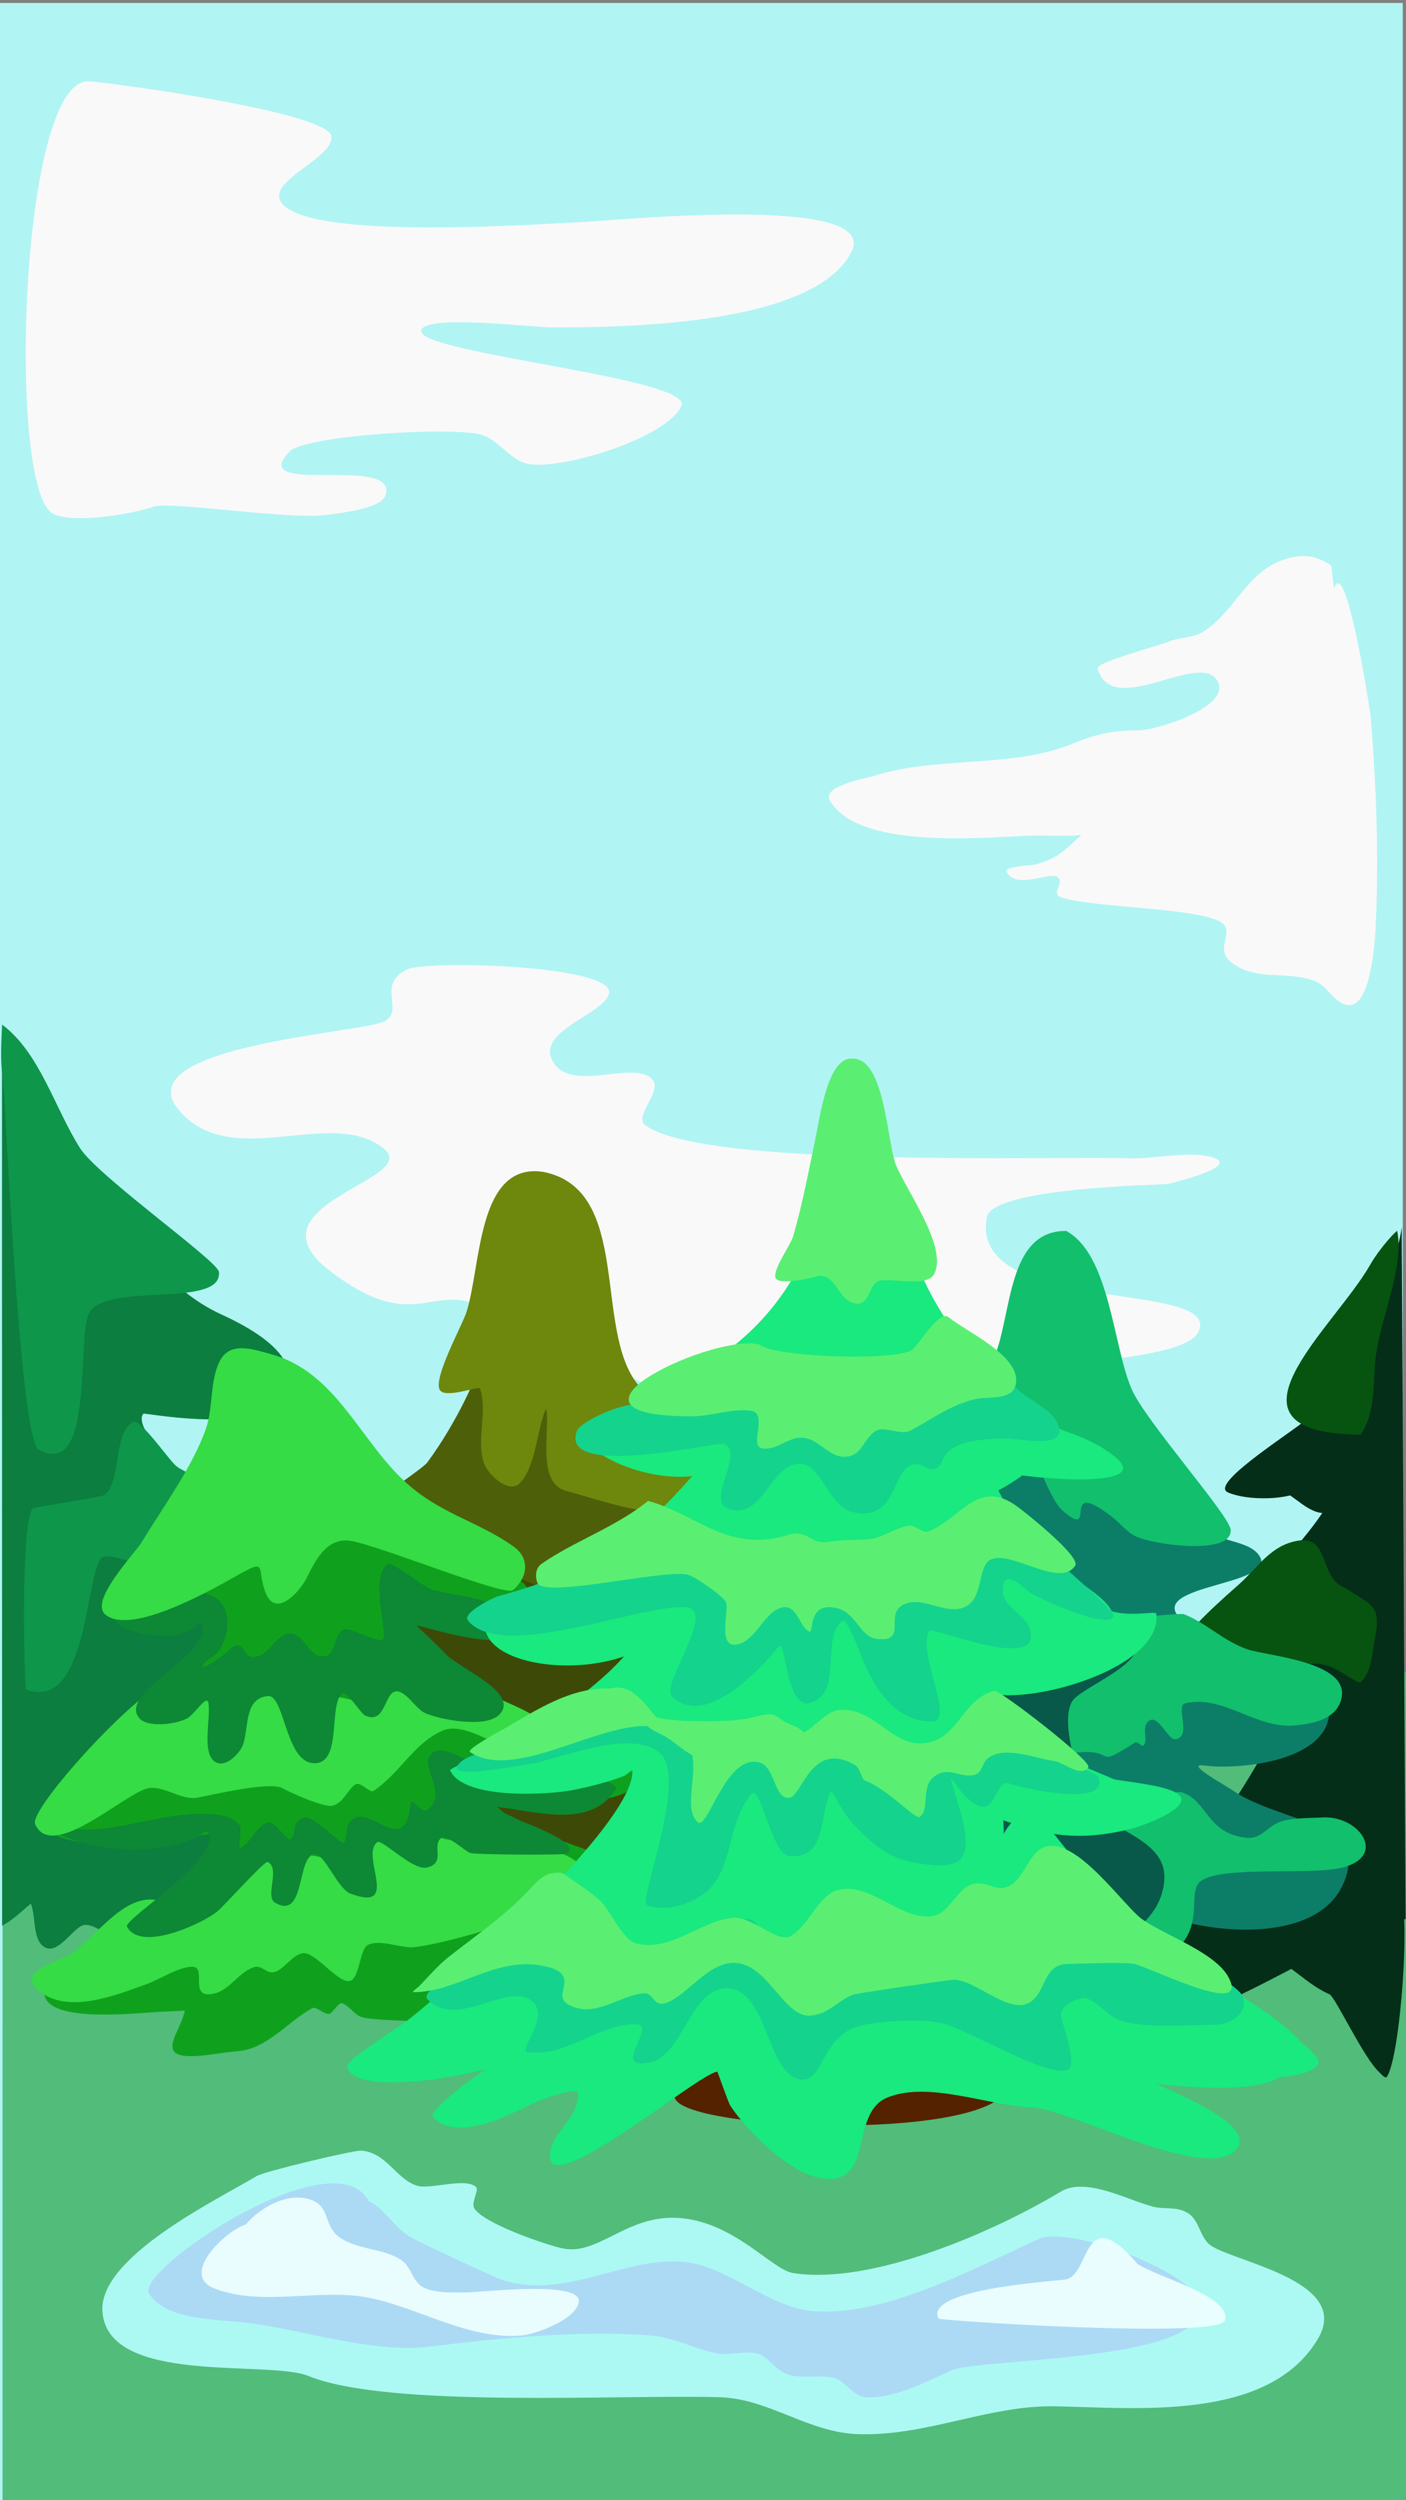 <?xml version="1.0" encoding="UTF-8" standalone="no"?>
<!-- Created with Inkscape (http://www.inkscape.org/) -->

<svg
   width="720"
   height="1280"
   viewBox="0 0 190.5 338.667"
   version="1.1"
   id="svg5"
   sodipodi:docname="BackGroundLogin.svg"
   inkscape:version="1.1.1 (3bf5ae0d25, 2021-09-20)"
   xmlns:inkscape="http://www.inkscape.org/namespaces/inkscape"
   xmlns:sodipodi="http://sodipodi.sourceforge.net/DTD/sodipodi-0.dtd"
   xmlns="http://www.w3.org/2000/svg"
   xmlns:svg="http://www.w3.org/2000/svg">
  <rect x="0" y="0" width="190.5" height="338.667" fill="#808080" stroke="none"/>
  <sodipodi:namedview
     id="namedview7"
     pagecolor="#505050"
     bordercolor="#eeeeee"
     borderopacity="1"
     inkscape:pageshadow="0"
     inkscape:pageopacity="0"
     inkscape:pagecheckerboard="0"
     inkscape:document-units="mm"
     showgrid="false"
     inkscape:snap-global="false"
     inkscape:snap-bbox="false"
     inkscape:zoom="0.45254834"
     inkscape:cx="318.19805"
     inkscape:cy="521.49125"
     inkscape:window-width="1920"
     inkscape:window-height="986"
     inkscape:window-x="-11"
     inkscape:window-y="-11"
     inkscape:window-maximized="1"
     inkscape:current-layer="layer1"
     inkscape:bbox-paths="false"
     inkscape:snap-bbox-midpoints="true"
     inkscape:object-nodes="false"
     inkscape:snap-nodes="false"
     inkscape:bbox-nodes="false"
     inkscape:snap-bbox-edge-midpoints="false"
     inkscape:object-paths="false"
     inkscape:snap-intersection-paths="false"
     inkscape:snap-smooth-nodes="false"
     inkscape:snap-midpoints="false"
     inkscape:snap-others="false"
     inkscape:snap-object-midpoints="true"
     inkscape:snap-center="false"
     inkscape:snap-text-baseline="false"
     units="px" />
  <defs
     id="defs2" />
  <g
     inkscape:label="Layer 1"
     inkscape:groupmode="layer"
     id="layer1">
    <g
       id="g143391"
       transform="matrix(0.264,0,0,0.265,-0.015,0.297)">
      <path
         id="rect8211"
         style="fill:#b6ffff;fill-opacity:0.907;stroke:#52bc7a;stroke-width:0"
         d="M -0.02,0.404 H 719.98 V 1280.404 H -0.02 Z" />
      <path
         id="rect2178"
         style="fill:#52bc7a;fill-opacity:1;stroke:#52bc7a;stroke-width:22.524;stroke-miterlimit:4;stroke-dasharray:none;stroke-opacity:1"
         d="m 710.476,866.74 c -3.757,0.603 -7.522,1.242 -11.299,1.927 -4.008,0.727 -8.027,1.498 -12.056,2.308 -4.029,0.81 -8.068,1.66 -12.117,2.545 -4.049,0.885 -8.108,1.804 -12.176,2.755 -4.068,0.95 -8.145,1.932 -12.23,2.939 -4.085,1.007 -8.179,2.041 -12.281,3.096 -4.102,1.055 -8.211,2.131 -12.327,3.225 -4.117,1.094 -8.24,2.206 -12.37,3.33 -8.26,2.248 -16.547,4.548 -24.855,6.864 -8.307,2.316 -16.636,4.648 -24.98,6.96 -8.344,2.312 -16.704,4.604 -25.075,6.842 -4.186,1.119 -8.373,2.224 -12.564,3.311 -4.19,1.087 -8.383,2.156 -12.577,3.202 -4.194,1.046 -8.389,2.069 -12.585,3.065 -4.196,0.996 -8.393,1.965 -12.59,2.903 -4.197,0.938 -8.394,1.844 -12.591,2.714 -4.197,0.87 -8.393,1.704 -12.588,2.498 -4.195,0.794 -8.389,1.547 -12.581,2.256 -4.192,0.709 -8.382,1.373 -12.57,1.987 -4.188,0.615 -8.373,1.18 -12.556,1.691 -4.182,0.512 -8.362,0.969 -12.538,1.369 -4.176,0.4 -8.348,0.742 -12.515,1.021 -2.084,0.14 -4.167,0.264 -6.248,0.371 -2.082,0.108 -4.162,0.199 -6.242,0.274 -2.079,0.075 -4.158,0.133 -6.234,0.173 -2.077,0.041 -4.152,0.064 -6.226,0.07 -2.074,0.005 -4.147,-0.007 -6.218,-0.037 -2.071,-0.031 -4.141,-0.08 -6.209,-0.148 -2.068,-0.068 -4.135,-0.156 -6.199,-0.262 -2.065,-0.107 -4.128,-0.233 -6.19,-0.379 -2.062,-0.146 -4.122,-0.312 -6.18,-0.499 -2.058,-0.187 -4.114,-0.395 -6.169,-0.624 -2.054,-0.229 -4.107,-0.478 -6.157,-0.75 -2.051,-0.272 -4.099,-0.565 -6.146,-0.881 -2.047,-0.316 -4.092,-0.654 -6.134,-1.015 -2.042,-0.361 -4.083,-0.744 -6.121,-1.151 -1.917,-0.383 -3.82,-0.815 -5.711,-1.293 -1.891,-0.478 -3.769,-1.001 -5.636,-1.568 -1.867,-0.566 -3.721,-1.176 -5.565,-1.824 -1.844,-0.649 -3.676,-1.337 -5.498,-2.062 -1.822,-0.724 -3.634,-1.485 -5.435,-2.279 -1.802,-0.794 -3.594,-1.621 -5.377,-2.477 -1.783,-0.857 -3.557,-1.743 -5.323,-2.656 -1.766,-0.913 -3.523,-1.853 -5.273,-2.816 -1.75,-0.963 -3.493,-1.95 -5.228,-2.957 -1.736,-1.007 -3.464,-2.035 -5.187,-3.079 -3.445,-2.089 -6.866,-4.246 -10.268,-6.445 -3.402,-2.2 -6.786,-4.442 -10.156,-6.701 -3.37,-2.259 -6.728,-4.535 -10.078,-6.803 -3.35,-2.267 -6.694,-4.526 -10.035,-6.751 -3.342,-2.225 -6.681,-4.415 -10.026,-6.545 -1.672,-1.065 -3.346,-2.115 -5.021,-3.147 -1.675,-1.032 -3.352,-2.046 -5.031,-3.039 -1.679,-0.992 -3.362,-1.963 -5.047,-2.91 -1.685,-0.946 -3.373,-1.868 -5.065,-2.762 -1.692,-0.894 -3.389,-1.76 -5.09,-2.596 -1.701,-0.835 -3.406,-1.64 -5.117,-2.41 -1.711,-0.77 -3.427,-1.506 -5.15,-2.205 -1.722,-0.699 -3.451,-1.36 -5.186,-1.98 -1.735,-0.621 -3.478,-1.2 -5.228,-1.737 -1.75,-0.536 -3.507,-1.029 -5.272,-1.474 -1.766,-0.445 -3.539,-0.843 -5.322,-1.191 -1.783,-0.348 -3.575,-0.646 -5.376,-0.89 -1.525,-0.207 -3.052,-0.389 -4.58,-0.546 -1.528,-0.158 -3.058,-0.291 -4.588,-0.402 -1.531,-0.111 -3.063,-0.199 -4.596,-0.266 -1.533,-0.067 -3.067,-0.112 -4.602,-0.138 -1.535,-0.025 -3.072,-0.031 -4.609,-0.018 -1.537,0.013 -3.075,0.045 -4.614,0.095 -1.539,0.049 -3.079,0.116 -4.619,0.198 -1.541,0.083 -3.082,0.181 -4.624,0.294 -3.084,0.226 -6.17,0.512 -9.258,0.845 -3.088,0.333 -6.178,0.714 -9.268,1.132 -3.09,0.418 -6.182,0.874 -9.273,1.356 -3.091,0.482 -6.183,0.991 -9.273,1.515 -6.181,1.049 -12.359,2.162 -18.528,3.252 -3.084,0.545 -6.166,1.084 -9.244,1.608 -3.078,0.523 -6.154,1.03 -9.225,1.51 -3.071,0.48 -6.138,0.933 -9.2,1.349 -3.062,0.415 -6.119,0.793 -9.171,1.123 -1.73,0.187 -3.454,0.318 -5.18,0.472 V 1269.123 H 710.476 Z" />
      <path
         style="fill:#0c7e3f;fill-opacity:1;stroke:#52bc7a;stroke-width:0;stroke-miterlimit:4;stroke-dasharray:none;stroke-opacity:1"
         d="m 12.7,967.633 c 7.623,5.087 2.17,22.572 10.657,26.738 6.527,3.204 13.25,-8.723 18.838,-11.238 4.473,-2.013 11.966,4.55 16.039,5.619 8.023,2.106 19.304,1.333 27.557,0.484 29.591,-3.044 -21.075,-28.216 -24.651,-35.458 -0.967,-1.958 -6.406,-9.834 -1.722,-5.619"
         id="path91010" />
      <path
         id="path12392"
         style="fill:#0c7e3f;fill-opacity:1;stroke:#52bc7a;stroke-width:0;stroke-miterlimit:4;stroke-dasharray:none;stroke-opacity:1"
         d="m 1.086,541.57 0.049,441.622 c 0.279,-0.154 0.57,-0.291 0.848,-0.448 9.764,-5.506 14.917,-14.528 26.629,-17.874 51.971,-14.848 110.412,2.203 164.496,-5.397 144.991,-20.374 -38.148,-80.729 -60.725,-94.608 -10.812,-6.647 -16.189,-16.441 -25.284,-24.289 -5.987,-5.166 14.781,7.591 23.028,7.943 19.169,0.817 61.216,0.456 72.453,-18.196 10.74,-17.828 -85.282,-52.763 -98.01,-65.535 -4.225,-4.239 -37.707,-35.851 -30.878,-43.33 0.439,-0.481 51.027,9.233 66.392,-4.267 23.911,-21.008 -10.328,-39.109 -26.502,-46.476 C 54.898,643.99 38.949,553.473 1.086,541.57 Z" />
      <path
         style="fill:#f9f9f9;fill-opacity:1;stroke:#52bc7a;stroke-width:0;stroke-miterlimit:4;stroke-dasharray:none;stroke-opacity:1"
         d="m 209.262,494.237 c 13.469,-4.698 106.783,-1.674 103.367,12.468 -2.568,10.63 -36.672,18.753 -29.229,33.978 8.412,17.207 39.457,0.602 50.542,9.042 7.892,6.01 -9.442,19.495 -2.588,24.387 30.59,21.834 205.998,15.604 249.663,16.852 11.383,0.325 32.79,-4.494 43.082,0.137 10.383,4.672 -23.873,12.869 -25.271,13.016 -3.703,0.39 -89.302,1.796 -92.254,16.852 -10.044,51.223 123.517,31.685 108.238,59.187 -6.979,12.562 -61.718,14.193 -76.269,18.222 -38.062,10.54 -60.626,37.031 -103.367,40.965 -38.413,3.536 -151.648,-56.84 -189.531,-73.299 -24.658,-10.713 -34.039,14.71 -76.269,-17.537 -44.662,-34.105 47.909,-46.583 27.554,-62.612 -26.549,-20.907 -73.852,9.899 -101.997,-16.304 -38.832,-36.153 92.381,-42.451 102.91,-48.911 9.751,-5.983 -4.949,-18.627 11.418,-26.442 z"
         id="path101052" />
      <path
         style="fill:#4e5f09;fill-opacity:1;stroke:#52bc7a;stroke-width:0;stroke-miterlimit:4;stroke-dasharray:none;stroke-opacity:1"
         d="m 273.454,637.993 c 11.302,5.672 -8.275,-8.787 -10.774,-6.101 -10.299,11.073 -5.102,30.448 -8.61,43.023 -6.559,23.51 -18.847,50.047 -34.764,71.556 -3.148,4.254 -45.641,30.626 -35.997,33.732 9.125,2.938 28.821,1.635 36.163,-3.754 5.561,-4.081 8.795,-18.592 13.093,-14.076 16.274,17.098 -63.93,86.092 -79.626,99.452 -4.222,3.594 -24.857,19.551 -16.74,23.233 15.217,6.902 44.914,2.465 57.101,-6.572 2.342,-1.737 21.232,-18.039 21.382,-17.776 7.914,13.93 -55.984,102.796 -74.607,112.032 -5.492,2.724 -29.064,20.294 -16.979,25.417 50.019,21.202 117.358,-42.38 158.342,-49.8 49.656,-8.99 117.161,42.551 164.423,21.415 19.794,-8.852 -93.523,-83.699 -98.745,-106.994 -5.975,-26.655 53.51,13.85 56.9,-14.088 0.748,-6.165 -58.887,-33.119 -68.683,-47.461 -47.785,-69.964 32.701,-5.068 30.25,-34.782 -0.341,-4.135 -0.478,-7.06 -3.601,-10.626 -14.748,-16.839 -34.208,-29.888 -47.15,-48.146 -9.068,-12.794 -4.689,-76.058 -41.379,-69.684 z"
         id="path12822"
         inkscape:transform-center-y="86.501297"
         inkscape:transform-center-x="-0.80336579" />
      <path
         style="fill:#4e5f09;fill-opacity:1;stroke:#52bc7a;stroke-width:0;stroke-miterlimit:4;stroke-dasharray:none;stroke-opacity:1"
         d="m 206.964,778.315 c 6.724,3.784 29.065,6.022 35.684,-1.259 3.205,-3.525 3.461,-9.423 3.66,-13.902 0.108,-2.434 1.811,-10.713 -1.399,-12.013 -9.265,-3.752 -44.006,17.451 -37.945,27.174 z"
         id="path17616" />
      <path
         style="fill:#4e5f09;fill-opacity:1;stroke:#52bc7a;stroke-width:0;stroke-miterlimit:4;stroke-dasharray:none;stroke-opacity:1"
         d="m 192.334,780.744 c 8.599,7.763 15.768,17.183 24.966,24.25 70.333,54.035 40.733,-51.101 39.124,-51.514 -16.149,-4.153 -44.257,21.584 -56.022,28.36"
         id="path17733" />
      <path
         style="fill:#4e5f09;fill-opacity:1;stroke:#52bc7a;stroke-width:0;stroke-miterlimit:4;stroke-dasharray:none;stroke-opacity:1"
         d="m 300.267,756.63 c 110.796,-15.279 21.855,112.787 -6.698,20.277 -7.249,-23.488 27.615,-32.084 37.145,-12.331"
         id="path23517" />
      <path
         style="fill:#0c7e3f;fill-opacity:1;stroke:#52bc7a;stroke-width:0;stroke-miterlimit:4;stroke-dasharray:none;stroke-opacity:1"
         d="m 96.017,951.261 c -44.325,-42.197 -35.263,65.359 5.49,16.566 14.987,-17.943 2.267,-42.039 -18.946,-26.448"
         id="path91012" />
      <path
         style="fill:#6e870d;fill-opacity:1;stroke:#52bc7a;stroke-width:0;stroke-miterlimit:4;stroke-dasharray:none;stroke-opacity:1"
         d="m 279.138,597.936 c -34.388,-5.526 -32.012,48.166 -39.733,71.792 -2.169,6.636 -17.41,34.085 -13.549,39.732 3.032,4.434 20.035,-2.334 20.552,-0.822 4.134,12.092 -2.298,26.747 2.284,38.773 1.869,4.906 12.581,15.667 18.42,9.316 7.176,-7.803 8.323,-23.071 11.418,-33.019 0.452,-1.452 1.741,-5.612 1.979,-4.11 1.748,11.015 -5.122,37.436 10.2,41.376 20.143,5.179 63.787,22.486 75.051,-0.685 10.207,-20.998 -28.169,-40.821 -38.667,-54.118 -22.438,-28.421 -2.733,-99.099 -47.954,-108.235 z"
         id="path100721" />
      <path
         style="fill:#0e964b;fill-opacity:1;stroke:#52bc7a;stroke-width:0;stroke-miterlimit:4;stroke-dasharray:none;stroke-opacity:1"
         d="m 53.719,763.067 c 8.755,-7.236 4.23,-31.172 14.488,-37.327 3.796,-2.278 18.78,19.88 22.442,22.626 8.437,6.328 40.92,14.794 35.226,30.168 -4.526,12.219 -37.578,10.938 -46.873,19.303 -4.912,4.421 -23.834,-7.414 -27.414,-2.045 -7.676,11.513 -7.278,77.812 -38.066,66.728 -1.024,-0.368 -3.193,-85.493 3.409,-92.806 0.125,-0.139 32.201,-5.271 36.788,-6.647 z"
         id="path109241" />
      <path
         style="fill:#3d4a07;fill-opacity:1;stroke:#52bc7a;stroke-width:0;stroke-miterlimit:4;stroke-dasharray:none;stroke-opacity:1"
         d="m 314.36,829.028 c -24.719,-12.889 -60.445,-35.564 -89.911,-27.356 -70.231,19.564 -31.49,160.423 60.367,166.82 67.9,4.729 124.459,-62.413 72.582,-120.929 -16.622,-18.749 -32.139,-14.729 -52.554,-21.859"
         id="path121572" />
      <path
         style="fill:#0fa11d;fill-opacity:1;stroke:#52bc7a;stroke-width:0;stroke-miterlimit:4;stroke-dasharray:none;stroke-opacity:1"
         d="m 118.668,696.899 c 6.184,28.344 -3.429,67.722 -30.08,88.872 -8.649,6.864 -29.557,18.477 -33.776,27.692 -4.307,9.409 18.188,11.299 24.509,10.716 52.34,-4.827 19.714,19.421 3.631,41.34 -8.751,11.927 -58.518,55.899 -58.334,65.221 0.396,20.083 87.197,4.671 87.052,5.101 -6.236,18.461 -34.897,45.652 -53.242,57.729 -12.005,7.903 -40.739,7.52 -35.323,25.851 4.042,13.68 48.887,8.202 60.392,7.712 25.483,-1.085 54.923,-2.861 76.818,-12.732 8.343,-3.762 12.365,-10.138 22.577,-12.31 45.313,-9.64 98.371,3.751 146.015,-0.642 127.728,-11.779 -38.976,-58.713 -59.928,-69.122 -10.034,-4.985 -15.429,-12.123 -24.01,-17.936 -5.649,-3.827 13.624,5.741 20.984,6.156 17.105,0.963 54.492,1.531 63.326,-11.641 8.444,-12.59 -79.166,-39.56 -91.287,-48.98 -4.023,-3.127 -35.784,-26.482 -30.175,-31.718 0.361,-0.337 45.974,7.632 58.803,-1.759 C 286.583,811.833 254.992,798.164 240.142,792.557 179.695,769.734 162.098,690.314 118.668,696.899 Z"
         id="path11040"
         inkscape:transform-center-x="-15.309979"
         inkscape:transform-center-y="-26.68622" />
      <path
         style="fill:#0fa11d;fill-opacity:1;stroke:#52bc7a;stroke-width:0;stroke-miterlimit:4;stroke-dasharray:none;stroke-opacity:1"
         d="m 78.364,1016.072 c 2.802,0.367 10.02,-2.299 13.025,0 16.05,12.278 -25.975,39.249 17.762,32.842 4.515,-0.662 9.023,-1.217 13.563,-1.647 14.623,-1.385 25.277,-15.257 37.568,-21.895 2.274,-1.228 6.748,4.115 9.365,2.616 1.301,-0.745 4.297,-5.734 6.028,-5.135 3.859,1.336 6.265,5.948 10.011,7.072 10.461,3.138 87.136,2.685 90.422,0.678 6.154,-3.759 6.046,-17.44 4.306,-23.929 -2.29,-8.536 -19.566,-13.877 -26.804,-17.051 -8.565,-3.755 -41.807,-1.625 -50.287,-5.288 -11.512,-4.973 -71.128,34.815 -79.566,36.784 -13.381,3.122 -40.491,-22.873 -39.043,-3.982"
         id="path75991"
         sodipodi:nodetypes="cssssssssssssc" />
      <path
         style="fill:#35dc45;fill-opacity:1;stroke:#52bc7a;stroke-width:0;stroke-miterlimit:4;stroke-dasharray:none;stroke-opacity:1"
         d="m 90.377,974.756 c -20.829,-15.616 -36.719,9.71 -52.309,21.859 -4.327,3.372 -19.273,7.436 -21.179,12.527 -1.629,4.352 2.457,6.968 5.231,8.82 14.883,9.941 38.669,0.303 53.33,-4.986 7.007,-2.527 15.423,-8.299 22.71,-8.82 8.525,-0.61 -1.075,15.101 9.824,14.062 9.565,-0.913 13.872,-10.982 22.327,-13.806 4.53,-1.513 6.591,4.252 11.483,2.173 4.779,-2.031 8.492,-8.593 13.651,-9.332 5.816,-0.832 15.823,12.528 22.455,14.189 6.855,1.717 6.278,-16.056 10.972,-18.408 6.204,-3.108 16.984,1.724 23.475,1.15 20.875,-1.845 127.559,-32.044 70.65,-49.781 -14.162,-4.414 -18.146,-9.022 -28.93,-9.022 -8.024,0 -15.302,4.672 -23.093,3.963 -6.497,-0.592 -6.359,-3.406 -13.038,-2.189 -5.633,1.026 -15.496,-0.013 -21.797,0.688 -8.132,0.905 -7.815,10.02 -15.968,12.062 -6.746,1.69 -22.397,-4.796 -29.621,-2.986 -13.359,3.346 -24.401,-5.555 -36.136,0.324 -6.433,3.223 -19.375,21.789 -24.037,27.511 z"
         id="path142497"
         sodipodi:nodetypes="csscsssssssssssssssssc" />
      <path
         style="fill:#0d8835;fill-opacity:1;stroke:#52bc7a;stroke-width:0;stroke-miterlimit:4;stroke-dasharray:none;stroke-opacity:1"
         d="m 24.11,932.757 c 19.082,12.647 54.197,15.278 76.428,5.619 1.02,-0.443 5.264,-4.277 6.136,-3.1 9.075,12.251 -43.348,44.628 -41.444,48.342 6.863,13.382 39.001,-1.666 46.395,-7.75 3.638,-2.993 24.306,-26.071 25.835,-25.285 6.746,3.469 -1.767,17.718 3.875,20.926 15.611,8.874 10.862,-23.706 20.13,-24.898 5.049,-0.649 11.785,17.651 18.407,20.151 26.179,9.88 4.817,-19.533 13.779,-26.254 2.447,-1.835 18.053,14.472 25.297,12.982 10.264,-2.111 2.457,-11.304 7.535,-15.113 2.927,-2.195 12.373,6.896 14.963,7.653 3.029,0.886 48.627,1.2 49.84,0.291 7.223,-5.417 -21.622,-15.646 -23.574,-16.566 -4.201,-1.981 -16.57,-7.631 -11.949,-7.169 17.19,1.719 44.247,10.489 57.913,-5.91 0.404,-0.485 3.168,-3.647 2.476,-4.36 -8.676,-8.924 -55.224,-5.226 -70.615,-10.947 -5.158,-1.917 -17.424,-10.486 -23.036,-6.878 -9.289,5.971 8.955,21.275 -3.445,29.645 -2.468,1.666 -7.882,-6.547 -8.181,-3.584 -3.031,30.007 -22.421,-2.38 -31.432,9.785 -2.226,3.005 -0.802,7.773 -3.014,10.56 -0.941,1.186 -15.814,-14.309 -20.237,-12.982 -7.056,2.117 -3.525,7.822 -7.105,11.044 -1.607,1.446 -7.272,-8.918 -11.195,-8.525 -5.706,0.571 -9.272,11.077 -14.963,13.272 -0.435,0.168 1.084,-10.16 0.431,-11.238 -3.635,-5.997 -13.475,-6.491 -19.484,-6.491 -19.407,0 -37.528,7.013 -56.944,8.041 -7.795,0.413 -15.052,-1.706 -22.821,-1.259 z"
         id="path72676" />
      <path
         style="fill:#35dc45;fill-opacity:1;stroke:#52bc7a;stroke-width:0;stroke-miterlimit:4;stroke-dasharray:none;stroke-opacity:1"
         d="m 86.814,859.068 c -11.996,-1.017 -72.237,64.372 -68.747,72.225 8.746,19.677 46.81,-16.538 58.236,-18.408 8.042,-1.316 16.88,6.369 24.999,4.858 9.068,-1.688 37.221,-8.394 43.606,-4.858 3.791,2.099 21.724,10.229 25.993,8.948 5.505,-1.651 7.192,-7.61 11.363,-10.738 2.743,-2.058 7.542,4.529 9.517,3.196 13.748,-9.28 20.514,-24.124 35.084,-30.68 15.502,-6.976 37.827,19.969 53.975,6.647 11.259,-9.288 -18.592,-19.969 -24.715,-23.138 -4.814,-2.491 -14.07,-15.345 -19.317,-13.678 -6.395,2.031 -2.968,14.708 -11.647,15.212 -12.262,0.712 -11.783,-5.496 -21.022,-7.159 -9.293,-1.673 -9.566,4.233 -17.187,6.519 -6.325,1.897 -17.408,-6.249 -21.874,1.79 -12.028,21.649 -8.56,-3.83 -25.851,-7.926 -9.885,-2.341 -15.587,14.552 -20.596,13.55 -11.755,-2.351 -17.082,-17.403 -31.817,-16.362 z"
         id="path142495" />
      <path
         id="path11623"
         style="fill:#042e18;fill-opacity:1;stroke:#52bc7a;stroke-width:0;stroke-miterlimit:4;stroke-dasharray:none;stroke-opacity:1"
         d="m 719.442,626.152 c -0.458,3.388 -1.061,6.597 -1.985,9.481 -9.245,28.858 -25.091,61.057 -44.534,86.698 -3.846,5.072 -53.139,34.746 -42.716,39.365 9.861,4.37 31.79,4.254 40.376,-1.912 6.504,-4.671 11.308,-22.544 15.689,-16.575 16.588,22.603 -78.067,102.613 -96.58,118.094 -4.98,4.164 -29.182,22.51 -20.5,27.731 16.276,9.787 49.546,6.525 63.808,-3.825 2.741,-1.989 25.039,-20.899 25.183,-20.559 7.595,18.005 -70.671,124.084 -92.078,134.19 -6.313,2.98 -33.904,23.115 -20.948,30.44 52.368,29.608 129.835,-40.488 176.302,-49.491 z" />
      <path
         style="fill:#0c7e68;fill-opacity:1;stroke:#52bc7a;stroke-width:0;stroke-miterlimit:4;stroke-dasharray:none;stroke-opacity:1"
         d="m 527.857,686.209 c 15.893,-127.198 31.835,4.95 45.822,36.992 9.017,20.656 29.62,49.699 49.933,60.283 6.131,3.195 16.818,3.997 21.617,9.179 15.734,16.992 -59.483,15.518 -38.667,34.252 19.596,17.636 42.742,25.842 66.983,35.759 1.761,0.721 7.197,1.245 7.764,3.288 9.125,32.848 -44.56,37.85 -63.329,35.348 -10.263,-1.368 10.455,9.766 15.376,13.153 23.026,15.847 72.959,16.104 54.804,49.87 -20.302,37.76 -114.891,19.294 -136.097,-15.893 -17.356,-28.8 -20.433,-66.611 -25.575,-99.193 -4.833,-30.624 -34.167,-138.888 1.37,-163.038 z"
         id="path30471" />
      <path
         style="fill:#0c7e68;fill-opacity:1;stroke:#52bc7a;stroke-width:0;stroke-miterlimit:4;stroke-dasharray:none;stroke-opacity:1"
         d="m 536.614,692.145 c 9.235,5.302 -6.436,-7.741 -8.755,-5.632 -9.557,8.694 -6.488,25.095 -10.363,35.388 -7.243,19.243 -19.582,40.713 -34.662,57.81 -2.983,3.382 -41.056,23.169 -33.054,26.248 7.571,2.914 24.452,2.836 31.088,-1.275 5.027,-3.114 8.803,-15.033 12.149,-11.052 12.67,15.072 -60.543,68.423 -74.862,78.745 -3.851,2.777 -22.562,15.01 -15.901,18.491 12.486,6.526 38.11,4.351 49.134,-2.55 2.119,-1.326 19.366,-13.935 19.475,-13.709 5.767,12.006 -54.945,82.74 -71.467,89.479 -4.872,1.987 -26.2,15.413 -16.259,20.297 41.145,20.217 103.013,-29.287 138.468,-33.369 42.958,-4.945 96.876,41.431 138.646,26.249 17.494,-6.359 -73.835,-74.488 -76.649,-94.155 -3.22,-22.503 44.638,14.272 49.491,-8.82 1.071,-5.096 -47.867,-30.594 -55.208,-43.039 -35.814,-60.709 28.23,-2.547 28.23,-27.417 0,-3.461 0.088,-5.904 -2.323,-9.033 -11.388,-14.778 -27.058,-26.64 -36.806,-42.508 -6.83,-11.118 1.348,-63.579 -30.374,-60.148 z"
         id="path11541" />
      <path
         style="fill:#075310;fill-opacity:1;stroke:#52bc7a;stroke-width:0;stroke-miterlimit:4;stroke-dasharray:none;stroke-opacity:1"
         d="m 690.196,810.365 c -13.198,-4.836 -7.591,-26.43 -23.578,-24.032 -14.184,2.127 -20.629,13.325 -30.538,22.243 -4.219,3.797 -32.305,27.681 -28.976,32.341 10.1,14.14 50.745,10.654 66.758,8.437 10.635,-1.473 22.404,11.284 24.715,9.204 5.336,-4.802 5.697,-14.652 6.96,-21.092 3.673,-18.734 -1.209,-17.636 -15.34,-27.1 z"
         id="path112359" />
      <path
         style="fill:#12bf6c;fill-opacity:1;stroke:#52bc7a;stroke-width:0;stroke-miterlimit:4;stroke-dasharray:none;stroke-opacity:1"
         d="m 607.441,823.866 c 11.844,4.617 20.907,14.119 33.047,18.116 10.938,3.601 55.501,6.473 47.364,27.223 -3.483,8.882 -14.853,10.87 -23.251,11.625 -20.18,1.816 -36.432,-15.781 -56.191,-11.335 -5.411,1.218 3.62,16.692 -4.952,18.407 -3.85,0.77 -8.835,-12.595 -13.456,-9.591 -4.646,3.02 -0.478,9.68 -2.906,12.594 -1.007,1.209 -3.192,-2.198 -4.521,-1.356 -22.592,14.308 -7.99,2.729 -30.787,5.231 -7.873,0.864 -15.066,17.398 -24.543,13.95 -6.414,-2.334 -8.823,-12.18 -12.487,-17.341 -3.272,-4.61 -9.527,-6.54 -12.164,-11.625 -9.406,-18.14 3.747,-35.783 20.022,-43.692 8.042,-3.908 71.785,-12.437 84.825,-12.207 z"
         id="path85119" />
      <path
         style="fill:#552200;fill-opacity:1;stroke:#52bc7a;stroke-width:0;stroke-miterlimit:4;stroke-dasharray:none;stroke-opacity:1"
         d="m 373.958,924.802 c -0.928,17.577 -3.798,34.572 -9.903,51.055 -5.194,14.025 -24.225,83.695 -17.331,96.103 8.628,15.53 150.955,21.157 169.649,-3.585 8.933,-11.823 -7.45,-34.393 -11.195,-45.63 -11.763,-35.289 -7.238,-93.288 -48.763,-109.569 -35.323,-13.849 -60.76,11.625 -82.456,11.625 z"
         id="path61821" />
      <path
         style="fill:#0d8835;fill-opacity:1;stroke:#52bc7a;stroke-width:0;stroke-miterlimit:4;stroke-dasharray:none;stroke-opacity:1"
         d="m 51.99,815.728 c 3.456,15.915 19.832,19.376 34.231,19.376 4.515,0 8.682,-1.569 12.595,-3.681 0.454,-0.245 4.122,-3.529 4.198,-3.391 8.621,15.517 -42.814,35.492 -31.54,49.02 4.39,5.268 19.625,3.023 24.758,0.097 3.874,-2.208 9.953,-12.329 10.765,-7.944 1.375,7.424 -3.315,24.24 2.691,29.645 5.396,4.856 13.646,-3.8 15.178,-8.428 2.904,-8.773 0.558,-23.725 12.81,-24.607 8.215,-0.591 8.944,32.383 22.39,34.198 16.044,2.166 8.387,-29.055 15.393,-35.361 2.307,-2.077 9.892,10.126 11.841,11.044 10.367,4.887 9.918,-10.771 15.501,-12.207 4.979,-1.28 10.692,8.801 15.07,10.85 7.314,3.423 31.358,8.129 38.429,0.969 10.919,-11.056 -20.698,-23.67 -27.557,-31.001 -7.013,-7.494 -15.287,-14.499 -14.855,-14.629 0.876,-0.263 64.06,19.87 47.041,-4.456 -7.553,-10.797 -28.787,-10.212 -40.152,-14.241 -3.151,-1.117 -19.561,-13.956 -21.529,-12.691 -10.466,6.728 1.282,38.655 -3.229,38.848 -5.609,0.24 -15.914,-6.622 -19.269,-5.328 -7.098,2.738 -2.595,15.399 -13.025,13.466 -5.52,-1.023 -9.237,-14.104 -17.008,-11.044 -6.308,2.484 -9.058,11.249 -16.577,11.625 -6.394,0.32 -4.392,-11.925 -13.671,-2.422 -0.49,0.501 -12.914,9.767 -12.272,6.878 0.602,-2.71 6.697,-5.074 8.289,-7.653 8.259,-13.379 4.783,-29.645 -11.087,-29.645 -10.208,0 -40.084,-8.835 -42.843,1.453"
         id="path72678" />
      <path
         style="fill:#35dc45;fill-opacity:1;stroke:#52bc7a;stroke-width:0;stroke-miterlimit:4;stroke-dasharray:none;stroke-opacity:1"
         d="m 139.794,691.225 c -9.472,-2.552 -21.853,-7.214 -27.129,3.707 -5.072,10.5 -3.068,23.548 -7.102,34.77 -6.954,19.345 -22.35,40.242 -32.669,57.269 -3.732,6.158 -27.253,30.184 -18.749,37.199 13.344,11.008 55.795,-13.344 67.753,-20.07 15.793,-8.883 9.742,-3.867 14.346,8.565 5.099,13.768 17.52,-0.096 20.88,-6.647 4.409,-8.598 10.139,-21.446 22.726,-19.558 14.168,2.125 79.406,28.708 83.519,25.183 7.671,-6.575 8.731,-16.27 0.284,-22.243 -19.552,-13.826 -39.184,-16.731 -58.236,-35.537 -21.833,-21.55 -33.938,-53.513 -65.622,-62.638 z"
         id="path142493" />
      <path
         style="fill:#19e97e;fill-opacity:1;stroke:#52bc7a;stroke-width:0;stroke-miterlimit:4;stroke-dasharray:none;stroke-opacity:1"
         d="m 431.026,544.736 c -1.442,13.047 -1.005,26.173 -2.699,39.207 -5.129,39.473 -17.633,75.297 -51.131,102.414 -8.606,6.966 -52.14,31.395 -53.119,41.227 -0.276,2.768 3.37,2.658 5.681,2.97 13.588,1.833 24.897,-0.626 37.354,-5.703 4.716,-1.922 9.149,-12.638 12.215,-8.792 2.174,2.727 -7.66,17.202 -9.232,19.247 -17.344,22.569 -47.753,56.708 -76.697,67.603 -13.376,5.035 -24.438,12.36 -37.354,18.178 -1.337,0.602 -15.914,3.977 -13.919,5.703 13.432,11.623 45.57,9.727 61.641,4.04 1.792,-0.634 27.686,-10.741 27.696,-10.693 4.629,23.232 -49.208,57.761 -68.459,68.91 -2.908,1.684 -32.532,13.482 -31.957,14.732 7.012,15.251 51.058,12.609 64.198,9.861 8.008,-1.675 17.467,-4.015 25.139,-7.01 1.507,-0.588 4.261,-3.777 4.261,-2.257 0,27.457 -92.04,109.046 -115.471,127.245 -3.522,2.736 -31.472,20.306 -30.963,23.287 2.421,14.178 49.094,6.505 58.375,4.515 47.05,-10.092 96.858,-27.324 141.605,-43.366 14.73,-5.281 26.258,-19.693 40.905,-24.594 13.717,-4.59 40.467,16.936 50.989,22.217 26.588,13.345 185.336,64.054 206.229,40.752 4.046,-4.513 -17.092,-17.601 -20.452,-19.366 -40.289,-21.162 -86.359,-36.779 -116.323,-72.236 -7.215,-8.538 -13.777,-17.822 -17.754,-28.039 -9.68,-24.87 24.429,1.782 48.148,1.782 2.925,0 30.921,-6.519 24.855,-13.544 -9.696,-11.23 -30.631,-17.108 -43.888,-23.762 -20.444,-10.261 -48.418,-34.982 -58.375,-54.415 -5.071,-9.899 59.183,16.046 67.749,-8.317 0.489,-1.392 4.299,-4.058 3.977,-5.228 -4.452,-16.138 -72.704,-40.933 -85.929,-67.484 -2.177,-4.371 -6.675,-11.457 -6.675,-16.515 0,-0.23 21.65,3.047 22.867,3.089 53.483,1.849 58.877,-10.941 26.56,-40.633 -5.623,-5.166 -11.883,-9.539 -17.47,-14.732 -13.192,-12.261 -24.845,-30.685 -31.673,-47.049 -7.933,-19.012 -14.254,-101.06 -40.905,-103.246 z"
         id="path14218" />
      <path
         style="fill:#19e97e;fill-opacity:1;stroke:#52bc7a;stroke-width:0;stroke-miterlimit:4;stroke-dasharray:none;stroke-opacity:1"
         d="m 326.299,729.914 c 19.042,20.394 62.184,17.405 76.574,-8.494 5.634,-10.141 7.34,-29.44 10.504,-37.814"
         id="path20305" />
      <path
         style="fill:#19e97e;fill-opacity:1;stroke:#52bc7a;stroke-width:0;stroke-miterlimit:4;stroke-dasharray:none;stroke-opacity:1"
         d="m 251.705,830.751 c 13.935,14.976 -0.366,-9.795 -1.37,-7.535 -14.757,33.202 88.586,40.703 99.713,-6.028"
         id="path20307" />
      <path
         style="fill:#19e97e;fill-opacity:1;stroke:#52bc7a;stroke-width:0;stroke-miterlimit:4;stroke-dasharray:none;stroke-opacity:1"
         d="m 559.978,841.164 c -43.474,63.288 -91.745,-1.652 -75.965,-11.646 19.058,-12.07 55.402,7.869 75.965,11.646 z"
         id="path20313" />
      <path
         style="fill:#19e97e;fill-opacity:1;stroke:#52bc7a;stroke-width:0;stroke-miterlimit:4;stroke-dasharray:none;stroke-opacity:1"
         d="m 540.34,740.053 c -17.214,15.784 -39.674,32.94 -65.004,24.798 -6.204,-1.994 -33.309,-27.646 -23.748,-33.293 29.067,-17.167 60.628,16.435 88.752,8.494 z"
         id="path20315" />
      <path
         style="fill:#19e97e;fill-opacity:1;stroke:#52bc7a;stroke-width:0;stroke-miterlimit:4;stroke-dasharray:none;stroke-opacity:1"
         d="m 205.578,1054.757 c 11.218,-1.2 22.398,0.053 33.491,-2.329 20.385,-4.378 39.661,-13.09 60.589,-14.66 33.94,-2.546 69.19,0.539 102.91,-3.562 16.671,-2.028 31.844,-9.007 49.476,-5.48 46.357,9.271 89.676,30.331 137.01,34.937 11.654,1.134 63.147,7.452 70.941,-6.576 5.216,-9.389 -107.769,-31.032 -121.178,-35.622 -52.003,-17.802 -98.03,-36.406 -154.213,-29.182 -40.737,5.238 -76.24,32.774 -113.871,46.719 -15.477,5.735 -49.084,14.567 -55.718,17.126"
         id="path20317" />
      <path
         style="fill:#12bf6c;fill-opacity:1;stroke:#52bc7a;stroke-width:0;stroke-miterlimit:4;stroke-dasharray:none;stroke-opacity:1"
         d="m 679.456,927.816 c 18.725,-0.503 32.694,20.085 9.15,25.77 -16.177,3.906 -60.893,-1.176 -72.122,6.685 -9.746,6.822 8.949,32.551 -32.617,45.436 -6.611,2.049 -15.411,8.61 -22.606,6.297 -12.678,-4.075 -30.039,-64.227 -26.05,-77.987 7.312,-25.225 44.183,-8.499 61.358,-10.56 5.729,-0.687 3.354,-10.58 10.226,-8.332 13.209,4.323 12.552,21.139 33.262,23.154 7.245,0.705 10.4,-5.729 16.793,-8.138 5.946,-2.24 16.132,-1.888 22.606,-2.325 z"
         id="path85121" />
      <path
         style="fill:#085949;fill-opacity:1;stroke:#52bc7a;stroke-width:0;stroke-miterlimit:4;stroke-dasharray:none;stroke-opacity:1"
         d="m 511.369,820.719 c 7.678,2.674 14.168,7.778 21.874,10.354 11.506,3.846 24.327,6.775 36.504,6.775 4.456,0 11.046,-5.94 13.21,-2.045 7.391,13.303 -28.561,25.331 -32.811,32.981 -5.938,10.687 3.275,38.379 7.386,47.937 8.947,20.802 48.632,20.209 38.493,51.005 -8.669,26.332 -55.422,39.945 -78.832,26.717"
         id="path139780" />
      <path
         style="fill:#19e97e;fill-opacity:1;stroke:#52bc7a;stroke-width:0;stroke-miterlimit:4;stroke-dasharray:none;stroke-opacity:1"
         d="m 502.738,860.345 c 5.71,15.405 16.234,28.663 29.838,37.951 15.816,10.798 63.768,10.122 72.463,17.948 7.675,6.908 -20.19,16.369 -23.748,17.263 -30.459,7.65 -48.05,2.744 -73.833,-6.987"
         id="path20319" />
      <path
         style="fill:#19e97e;fill-opacity:1;stroke:#52bc7a;stroke-width:0;stroke-miterlimit:4;stroke-dasharray:none;stroke-opacity:1"
         d="m 482.035,756.63 c 4.892,9.99 9.831,23.103 19.638,29.593 20.445,13.53 44.706,27.021 67.592,35.759 9.695,3.702 24.01,0.242 24.205,1.644 3.951,28.443 -68.927,48.454 -89.057,39.732"
         id="path20321" />
      <path
         style="fill:#19e97e;fill-opacity:1;stroke:#52bc7a;stroke-width:0;stroke-miterlimit:4;stroke-dasharray:none;stroke-opacity:1"
         d="m 348.83,722.927 c -101.634,-7.808 -19.078,45.445 19.943,26.853 18.345,-8.741 -5.014,-30.372 -19.943,-26.853 z"
         id="path27491" />
      <path
         style="fill:#12bf6c;fill-opacity:1;stroke:#52bc7a;stroke-width:0;stroke-miterlimit:4;stroke-dasharray:none;stroke-opacity:1"
         d="m 547.267,628.074 c -30.303,-0.261 -27.728,42.131 -36.815,64.327 -5.431,13.267 -10.918,26.492 -16.47,39.817 -0.19,0.456 -2.107,4.089 -1.292,4.65 10.809,7.439 25.781,-5.296 33.801,-0.484 4.416,2.649 11.281,28.207 19.269,34.973 18.179,15.398 -2.608,-18.44 25.189,3.003 3.667,2.829 7.265,7.347 11.303,9.494 8.839,4.7 50.531,10.363 49.409,-3.1 -0.609,-7.307 -43.784,-55.631 -50.809,-71.787 -9.624,-22.134 -11.121,-68.763 -33.585,-80.893 z"
         id="path85117" />
      <path
         style="fill:#19e97e;fill-opacity:1;stroke:#52bc7a;stroke-width:0;stroke-miterlimit:4;stroke-dasharray:none;stroke-opacity:1"
         d="m 477.315,737.998 c -4.779,12.701 120.8,27.731 95.907,6.302 -21.661,-18.646 -48.729,-12.254 -62.72,-42.335"
         id="path27493" />
      <path
         style="fill:#19e97e;fill-opacity:1;stroke:#52bc7a;stroke-width:0;stroke-miterlimit:4;stroke-dasharray:none;stroke-opacity:1"
         d="m 498.628,736.764 c 0.425,10.395 -1.799,21.272 -0.152,31.649 2.966,18.683 30.447,46.401 30.447,55.488 0,8.679 -37.783,-9.192 -40.342,-11.098 -29.289,-21.815 -14.78,-59.28 10.047,-76.039 z"
         id="path27495" />
      <path
         style="fill:#19e97e;fill-opacity:1;stroke:#52bc7a;stroke-width:0;stroke-miterlimit:4;stroke-dasharray:none;stroke-opacity:1"
         d="m 502.738,727.722 c 0.542,9.431 -0.197,6.943 2.892,16.304 8.145,24.68 21.82,42.46 41.408,58.913 2.574,2.162 28.675,16.786 23.14,23.428 -22.858,27.429 -74.41,-21.2 -78.553,-43.157 -4.104,-21.751 7.088,-36.167 11.113,-55.488 z"
         id="path27503" />
      <path
         style="fill:#042e18;fill-opacity:1;stroke:#52bc7a;stroke-width:0;stroke-miterlimit:4;stroke-dasharray:none;stroke-opacity:1"
         d="m 644.872,996.406 c 16.335,4.045 23.953,15.984 37.461,21.798 3.077,1.324 17.414,32.529 25.727,40.011 0.293,0.264 2.908,3.303 3.66,2.325 7.049,-9.163 13.032,-89.703 6.028,-96.006 -0.913,-0.822 -7.101,3.638 -7.75,3.972 -21.477,11.045 -42.011,21.1 -65.126,27.901 z"
         id="path87927" />
      <path
         style="fill:#19e97e;fill-opacity:1;stroke:#52bc7a;stroke-width:0;stroke-miterlimit:4;stroke-dasharray:none;stroke-opacity:1"
         d="m 529.684,922.272 c 17.208,20.677 33.066,43.543 53.586,61.242 15.13,13.05 33.286,23.305 50.389,33.567 134.247,80.546 -121.043,41.507 -122.244,-53.57 -0.261,-20.644 0.941,-30.737 18.268,-41.239 z"
         id="path27511" />
      <path
         style="fill:#19e97e;fill-opacity:1;stroke:#52bc7a;stroke-width:0;stroke-miterlimit:4;stroke-dasharray:none;stroke-opacity:1"
         d="m 280.02,1037.905 c -9.052,2.476 -62.028,38.479 -57.697,43.157 11.971,12.928 39.545,-1.155 51.303,-7.124 1.427,-0.725 23.14,-9.185 23.14,-4.932 0,13.261 -13.168,19.038 -14.462,30.689 -2.832,25.483 75.41,-40.477 85.86,-41.924 0.199,-0.028 5.597,15.722 6.698,17.4 8.6,13.098 29.742,33.68 45.366,36.855 29.427,5.98 15.155,-32.779 35.166,-40.965 21.293,-8.71 52.088,4.233 73.833,4.932 20.237,0.65 92.438,40.339 105.955,20.688 11.157,-16.22 -63.458,-40.351 -77.944,-47.13 -12.651,-5.921 -47.597,-26.073 -57.697,-29.319 -47.293,-15.201 -106.388,8.659 -153.604,11.235 -16.25,0.886 -52.702,-2.411 -65.917,6.439 z"
         id="path52738" />
      <path
         style="fill:#14d38d;fill-opacity:1;stroke:#52bc7a;stroke-width:0;stroke-miterlimit:4;stroke-dasharray:none;stroke-opacity:1"
         d="m 341.027,723.873 c -1.942,-17.866 -42.57,0.136 -44.888,6.394 -9.336,25.206 72.333,5.132 75.782,6.685 10.222,4.6 -9.441,28.842 1.615,32.939 16.721,6.196 20.892,-18.365 33.585,-22.282 15.186,-4.686 16.137,22.475 32.724,24.607 22.09,2.84 17.489,-24.898 30.571,-24.898 3.303,0 5.342,3.069 8.935,2.422 7.895,-1.421 -1.994,-15.597 37.461,-15.597 5.55,0 26.598,4.779 26.911,-3.681 0.324,-8.759 -13.227,-14.835 -19.161,-19.473 -2.925,-2.286 -29.353,-27.66 -31.002,-26.351 -8.87,7.044 3.712,20.06 -23.79,23.154 -6.743,0.759 -19.242,-13.097 -24.113,-9.688 -9.893,6.925 -9.625,21.377 -24.543,20.538 -10.555,-0.594 -8.584,-16.572 -16.147,-20.732 -6.426,-3.534 -16.353,3.655 -23.79,2.422 -5.948,-0.986 -8.061,-11.329 -15.824,-8.041 -6.1,2.584 -10.136,7.275 -15.501,10.172 -11.914,6.434 -21.361,6.568 -8.827,21.41 z"
         id="path59703" />
      <path
         style="fill:#14d38d;fill-opacity:1;stroke:#52bc7a;stroke-width:0;stroke-miterlimit:4;stroke-dasharray:none;stroke-opacity:1"
         d="m 337.418,785.52 c -1.075,-5.218 -4.618,-9.988 -9.473,-5.619 -19.659,17.693 -46.675,27.976 -72.23,34.876 -2.116,0.571 -18.683,8.462 -15.501,12.4 17.081,21.137 88.267,-8.29 111.736,-6.781 16.444,1.057 -12.944,39.562 -7.105,45.436 16.764,16.862 45.356,-13.512 54.469,-24.995 4.991,-6.289 3.27,41.693 22.067,25.188 8.911,-7.824 1.01,-33.077 11.518,-38.751 1.784,-0.964 9.232,17.901 9.688,19.085 5.976,15.515 17.495,32.958 36.169,32.357 11.531,-0.371 -8.82,-36.775 -1.615,-46.502 0.883,-1.192 31.686,10.735 45.103,9.01 5.569,-0.716 7.559,-2.835 6.674,-8.332 -1.578,-9.802 -17.295,-12.581 -13.779,-24.607 1.757,-6.007 10.788,2.207 12.595,3.875 3.436,3.172 40.699,19.839 43.704,13.079 1.794,-4.036 -37.037,-33.453 -43.058,-43.208 -26.108,-42.294 -38.008,19.662 -51.778,13.466 -4.131,-1.859 -3.979,-8.536 -8.612,-9.203 -10.546,-1.519 -13.967,11.392 -25.404,10.269 -11.271,-1.107 -36.325,-10.996 -44.996,-9.882 -8.576,1.103 -14.657,7.511 -24.543,7.169 -14.76,-0.511 -19.97,-12.508 -35.631,-8.332 z"
         id="path59705" />
      <path
         style="fill:#14d38d;fill-opacity:1;stroke:#52bc7a;stroke-width:0;stroke-miterlimit:4;stroke-dasharray:none;stroke-opacity:1"
         d="m 301.141,869.32 c -14.304,-6.536 -15.448,3.682 -25.297,9.591 -6.211,3.727 -15.013,5.28 -20.022,10.754 -5.295,5.786 -15.137,5.245 -20.237,10.753 -7.352,7.94 23.414,2.107 34.877,0.388 16.674,-2.501 52.927,-18.944 68.247,-5.813 14.608,12.521 -10.84,75.12 -6.782,77.503 3.002,1.762 10.515,1.797 13.456,1.163 35.05,-7.562 23.635,-36.871 40.044,-57.546 5.068,-6.385 10.229,30.316 19.591,31.389 19.627,2.248 15.43,-21.96 21.421,-32.745 0.738,-1.329 5.233,9.623 11.303,16.179 8.785,9.488 18.115,17.698 31.325,19.957 5.647,0.966 20.812,3.883 24.866,-2.906 4.394,-7.36 -0.559,-21.477 -2.691,-28.87 -1,-3.466 -4.465,-13.495 -2.368,-10.56 3.238,4.534 7.061,9.881 11.949,12.691 10.695,6.15 10.053,-13.856 17.331,-10.753 4.779,2.037 45.584,11.238 46.072,-0.194 0.154,-3.595 -1.207,-4.227 -4.521,-5.619 -18.257,-7.668 -29.225,-28.531 -46.18,-37.008 -6.429,-3.214 -11.671,22.896 -21.96,25.77 -8.348,2.332 -18.247,-0.582 -26.481,-2.228 -1.985,-0.397 -3.569,9.25 -6.997,6.782 -5.831,-4.198 -10.521,-19.588 -18.084,-20.344 -14.738,-1.474 -16.047,19.366 -27.773,18.407 -4.832,-0.395 -11.928,-12.398 -19.484,-13.369 -5.298,-0.681 -18.961,11.738 -37.461,8.138 -17.731,-3.45 -35.125,-36.68 -54.146,-21.507 z"
         id="path59707" />
      <path
         style="fill:#14d38d;fill-opacity:1;stroke:#52bc7a;stroke-width:0;stroke-miterlimit:4;stroke-dasharray:none;stroke-opacity:1"
         d="m 286.286,964.842 c -6.856,1.785 -11.609,6.344 -16.362,11.335 -11.277,11.841 -22.388,24.503 -36.707,32.842 -2.807,1.635 -17.582,7.971 -13.563,12.013 14.946,15.034 39.671,-8.537 52.746,0.194 11.331,7.566 -7.239,25.985 -1.399,26.642 20.353,2.29 35.663,-14.338 55.222,-14.338 12.059,0 -13.506,23.735 7.32,19.569 17.389,-3.478 20.885,-39.132 40.367,-37.879 19.664,1.264 19.713,41.366 35.415,46.211 13.945,4.303 11.155,-23.32 34.124,-27.61 10.491,-1.96 28.731,-3.207 39.506,-0.872 13.956,3.024 54.84,28.412 65.233,23.735 4.79,-2.155 -2.432,-22.532 -3.337,-25.673 -1.873,-6.503 5.649,-9.829 11.195,-10.85 4.434,-0.816 13.279,9.565 18.192,11.238 13.308,4.532 35.548,2.422 49.84,2.422 6.738,0 17.889,-6.015 13.348,-15.21 -2.967,-6.008 -44.329,-29.781 -51.67,-33.714 -15.856,-8.494 -26.371,-36.135 -40.367,-38.654 -6.424,-1.156 -5.657,21.087 -10.334,25.576 -18.785,18.033 -28.656,-4.227 -30.033,-3.1 -6.701,5.483 -8.586,18.498 -18.515,20.732 -21.591,4.858 -28.767,-19.983 -50.27,-18.601 -16.813,1.081 -12.792,21.67 -21.529,30.517 -11.39,11.532 -24.056,-20.598 -29.603,-21.41 -12.426,-1.82 -22.734,16.558 -35.308,20.248 -42.706,12.533 -25.515,-9.795 -37.999,-21.895 -7.805,-7.564 -17.917,-6.305 -25.512,-13.466 z"
         id="path59709" />
      <path
         style="fill:#5aef72;fill-opacity:1;stroke:#52bc7a;stroke-width:0;stroke-miterlimit:4;stroke-dasharray:none;stroke-opacity:1"
         d="m 437.959,540.03 c -12.884,-1.678 -16.894,28.81 -19.269,40.108 -3.51,16.697 -6.707,34.116 -11.518,50.474 -1.421,4.833 -10.29,16.694 -9.15,21.313 0.965,3.907 17,0.663 19.914,-0.291 11.09,-3.629 11.539,11.518 20.56,13.466 8.53,1.842 6.868,-10.702 13.671,-11.722 6.425,-0.964 23.793,3.287 27.234,-3.1 7.527,-13.972 -14.951,-43.77 -19.807,-56.674 -4.127,-10.965 -5.55,-53.574 -21.637,-53.574 z"
         id="path61132" />
      <path
         style="fill:#5aef72;fill-opacity:1;stroke:#52bc7a;stroke-width:0;stroke-miterlimit:4;stroke-dasharray:none;stroke-opacity:1"
         d="m 390.379,686.414 c -20.449,-7.525 -117.234,36.426 -35.2,36.426 9.797,0 21.083,-4.299 30.464,-2.809 8.576,1.362 -1.033,17.749 5.275,19.085 7.008,1.484 12.635,-4.823 19.376,-5.328 10.034,-0.752 14.725,11.087 24.974,9.591 7.466,-1.09 8.349,-9.927 14.64,-13.272 4.419,-2.35 12.43,2.652 17.439,0 11.068,-5.86 20.084,-12.878 32.832,-15.985 6.935,-1.69 20.004,1.101 21.314,-8.332 1.971,-14.192 -25.544,-26.131 -34.554,-33.617 -4.736,-3.935 -15.057,13.628 -18.515,16.469 -7.492,6.157 -70.201,4.009 -78.043,-2.228 z"
         id="path61148" />
      <path
         style="fill:#5aef72;fill-opacity:1;stroke:#52bc7a;stroke-width:0;stroke-miterlimit:4;stroke-dasharray:none;stroke-opacity:1"
         d="m 332.681,766.048 c 25.784,7.095 41.169,27.239 72.768,17.147 8.15,-2.603 11.413,5.148 19.053,3.875 7.429,-1.238 14.493,-0.813 21.96,-1.453 5.825,-0.499 13.544,-5.923 19.914,-6.878 3.713,-0.557 7.088,4.221 10.334,2.906 16.619,-6.731 25.507,-27.663 45.857,-12.4 5.385,4.038 32.276,25.442 29.28,29.935 -7.766,11.649 -31.952,-7.597 -42.951,-3.294 -7.62,2.982 -3.579,20.548 -14.102,24.607 -9.595,3.701 -19.699,-4.906 -28.957,-2.228 -13.749,3.977 1.235,20.023 -15.286,18.407 -10.558,-1.033 -10.824,-16.276 -25.081,-16.276 -4.719,0 -6.889,2.378 -8.289,7.072 -0.198,0.665 -0.785,5.563 -1.399,5.425 -5.218,-1.174 -6.215,-13.906 -14.102,-12.4 -9.737,1.859 -14.028,18.74 -24.758,19.085 -8.264,0.266 -2.723,-18.379 -4.198,-21.604 -1.501,-3.281 -16.141,-13.441 -19.807,-14.241 -12.703,-2.771 -74.046,12.343 -77.074,4.166 -1.219,-3.291 -0.957,-7.545 2.153,-9.688 17.214,-11.861 38.012,-18.69 54.684,-32.164 z"
         id="path61267" />
      <path
         style="fill:#5aef72;fill-opacity:1;stroke:#52bc7a;stroke-width:0;stroke-miterlimit:4;stroke-dasharray:none;stroke-opacity:1"
         d="m 288.762,956.317 c -6.443,-1.1 -10.878,1.734 -15.07,6.394 -12.472,13.865 -28.27,24.672 -42.843,36.039 -6.061,4.727 -10.325,9.872 -15.609,15.307 -0.987,1.016 -4.323,3.1 -2.906,3.1 22.078,0 40.911,-17.414 64.48,-13.757 23.931,3.713 5.33,15.051 14.963,20.151 13.571,7.184 25.25,-4.363 38.537,-5.813 5.171,-0.564 4.977,6.99 11.195,5.038 12.414,-3.897 24.322,-25.5 40.798,-19.569 13.553,4.879 21.242,26.509 33.37,25.963 9.621,-0.433 14.105,-7.822 22.606,-10.85 1.665,-0.593 47.618,-7.281 50.593,-7.46 11.623,-0.697 28.901,18.301 39.829,11.432 8.399,-5.279 6.575,-19.326 19.269,-19.569 5.949,-0.114 30.859,-1.083 34.662,0.097 12.497,3.878 58.493,26.857 48.01,6.878 -6.757,-12.877 -32.884,-21.632 -44.458,-29.839 -9.158,-6.494 -33.163,-41.573 -49.302,-37.104 -7.972,2.208 -10.34,13.588 -16.685,18.698 -7.808,6.287 -12.623,-1.492 -20.56,0.388 -8.502,2.014 -11.82,14.434 -20.345,16.276 -15.976,3.451 -32.56,-17.626 -49.194,-13.175 -10.344,2.768 -15.185,19.003 -24.651,23.735 -6.667,3.334 -19.716,-10.693 -29.71,-9.494 -17.006,2.041 -31.638,17.64 -49.517,12.982 -6.413,-1.671 -13.383,-17.562 -18.515,-22.088 -5.96,-5.256 -12.473,-9.188 -18.946,-13.757 z"
         id="path61392" />
      <path
         style="fill:#5aef72;fill-opacity:1;stroke:#52bc7a;stroke-width:0;stroke-miterlimit:4;stroke-dasharray:none;stroke-opacity:1"
         d="m 313.09,861.957 c -19.919,-0.781 -37.551,10.846 -54.361,20.635 -0.285,0.166 -19.557,10.389 -17.439,11.819 22.386,15.11 65.862,-15.147 92.145,-13.175 38.563,2.892 13.043,37.711 24.543,48.924 5.306,5.173 14.341,-34.898 31.755,-30.42 8.293,2.132 7.508,18.783 15.286,18.116 6.885,-0.59 11.121,-29.885 33.908,-16.76 2.738,1.577 3.044,7.238 5.275,8.041 11.047,3.977 25.654,19.838 27.773,18.504 5.285,-3.33 0.932,-15.067 6.782,-20.054 7.907,-6.742 13.521,0.357 21.314,-1.453 4.235,-0.984 3.847,-6.006 6.889,-8.428 8.592,-6.84 24.562,0.099 34.339,1.356 4.468,0.574 13.467,8.606 17.331,3.197 2.212,-3.097 -45.722,-39.788 -48.225,-39.139 -15.247,3.954 -18.087,21.401 -31.325,25.77 -19.365,6.39 -27.734,-16.082 -46.718,-16.082 -9.552,0 -14.099,10.776 -23.036,12.691 -8.469,1.815 -18.632,-2.457 -27.557,-2.034 -9.034,0.428 -20.653,5.872 -28.957,4.553 -16.82,-2.671 -22.219,-30.671 -39.721,-26.06 z"
         id="path61394" />
      <path
         style="fill:#5aef72;fill-opacity:1;stroke:#52bc7a;stroke-width:0;stroke-miterlimit:4;stroke-dasharray:none;stroke-opacity:1"
         d="m 331.772,875.237 c 0.706,0.057 -1.812,-1.815 -1.104,-1.815 0.838,0 -1.749,-0.022 1.104,1.815 0.79,0.509 4.182,1.286 5.366,1.541 8.014,1.731 17.375,1.918 25.575,1.918 9.123,0 17.861,-0.304 26.565,-2.672 2.252,-0.613 5.532,-1.275 7.84,-0.548 2.226,0.701 4.26,2.828 6.394,3.87 4.186,2.045 14.756,4.971 5.442,9.419 -4.909,2.344 -9.629,-0.213 -14.652,0.582 -4.484,0.709 -8.054,1.82 -12.673,2.192 -6.036,0.487 -8.904,4.63 -14.12,6.097 -10.086,2.837 -17.529,-5.585 -25.119,-10.618 -4.315,-2.862 -14.689,-5.395 -10.618,-11.783 z"
         id="path61396" />
      <path
         style="fill:#0e964b;fill-opacity:1;stroke:#52bc7a;stroke-width:0;stroke-miterlimit:4;stroke-dasharray:none;stroke-opacity:1"
         d="m 1.15,522.584 c 19.454,14.645 26.722,42.19 39.885,63.023 9.185,14.537 70.876,57.803 71.398,63.434 1.754,18.942 -58.106,4.812 -66.678,21.099 -6.406,12.172 2.852,85.761 -25.88,69.599 C 9.9,734.129 2.818,558.301 1.454,549.711 0.094,541.14 0.756,531.086 1.15,522.584 Z"
         id="path91242" />
      <path
         style="fill:#042e18;fill-opacity:1;stroke:#52bc7a;stroke-width:0;stroke-miterlimit:4;stroke-dasharray:none;stroke-opacity:1"
         d="m 634.756,752.617 c 7.504,2.124 14.776,4.949 22.074,7.672 7.958,2.97 15.481,13.612 24.966,11.783 14.389,-2.775 32.999,-44.38 18.573,-48.089 -25.614,-6.586 -41.94,24.373 -65.613,28.634 z"
         id="path94360" />
      <path
         style="fill:#075310;fill-opacity:1;stroke:#52bc7a;stroke-width:0;stroke-miterlimit:4;stroke-dasharray:none;stroke-opacity:1"
         d="m 698.389,732.212 c -78.624,-0.58 -13.819,-54.332 4.719,-86.588 5.482,-9.539 13.902,-18.027 14.005,-17.537 3.888,18.37 -9.117,46.191 -11.113,65.352 -1.452,13.941 0.178,27.025 -7.612,38.773 z"
         id="path94887" />
      <path
         style="fill:#f9f9f9;fill-opacity:1;stroke:#52bc7a;stroke-width:0;stroke-miterlimit:4;stroke-dasharray:none;stroke-opacity:1"
         d="m 45.916,40.471 c 12.156,0.796 122.821,15.787 124.223,28.086 1.305,11.455 -33.762,22.643 -25.575,33.978 14.123,19.555 132.484,10.765 153.756,9.864 17.541,-0.743 153.403,-14.561 138.837,14.934 -18.792,38.052 -117.456,38.91 -153.452,38.91 -10.876,0 -68.291,-7.143 -67.44,2.055 1.059,11.435 139.313,23.847 133.509,37.951 -6.764,16.437 -63.453,33.903 -79.923,29.456 -7.683,-2.074 -13.741,-11.211 -21.617,-14.249 -12.979,-5.006 -91.467,-0.017 -99.409,8.083 -23.325,23.791 56.434,1.056 49.019,22.743 -2.278,6.662 -24.294,9.054 -30.751,9.864 -19.329,2.427 -79.751,-7.205 -88.296,-4.247 -10.491,3.631 -41.717,9.074 -51.759,3.425 C 3.591,248.137 10.15,37.648 45.916,40.471 Z"
         id="path100949" />
      <path
         style="fill:#f9f9f9;fill-opacity:1;stroke:#52bc7a;stroke-width:0;stroke-miterlimit:4;stroke-dasharray:none;stroke-opacity:1"
         d="m 683.318,288.042 c -8.265,-5.741 -15.718,-6.238 -25.119,-2.877 -19.09,6.825 -25.188,27.823 -41.56,37.129 -4.793,2.724 -11.827,2.425 -17.05,4.658 -4.059,1.735 -37.098,10.446 -36.232,13.564 7.393,26.613 53.569,-10.312 61.807,6.987 6.181,12.979 -31.869,24.661 -40.494,24.661 -12.913,0 -21.599,1.67 -33.796,6.713 -31.332,12.956 -70.058,6.24 -102.758,16.715 -2.823,0.904 -26.384,5.044 -22.226,12.331 14.217,24.916 76.329,19.213 100.018,18.222 8.507,-0.356 17.062,0.095 25.575,-0.137 1.065,-0.029 3.989,-0.713 3.197,0 -8.507,7.656 -12.142,12.015 -23.596,14.797 -1.664,0.404 -15.733,0.989 -14.462,3.562 4.915,9.953 23.029,-0.75 26.641,3.151 3.197,3.452 -5.201,8.491 2.892,10.55 19.122,4.864 63.398,4.806 78.705,11.235 10.92,4.586 -2.107,13.647 6.546,20.962 12.825,10.843 29.772,4.316 43.843,10.275 6.183,2.619 8.863,10.106 15.528,11.92 13.046,3.55 15.014,-33.346 15.376,-41.376 1.583,-35.138 0.223,-70.499 -2.588,-105.495 -0.265,-3.303 -12.911,-84.555 -18.877,-65.763"
         id="path101050" />
      <path
         style="fill:#b5ffff;fill-opacity:0.91;stroke:#52bc7a;stroke-width:0;stroke-miterlimit:4;stroke-dasharray:none;stroke-opacity:1"
         d="m 589.542,1126.097 c -11.777,-3.233 -32.642,-14.439 -45.061,-6.987 -33.299,19.979 -96.422,47.914 -137.315,41.65 -11.08,-1.697 -30.541,-26.622 -59.371,-28.223 -26.214,-1.456 -40.784,19.384 -58.914,15.619 -8.369,-1.738 -41.2,-12.916 -45.518,-20.688 -1.439,-2.59 2.345,-9.059 1.218,-10.412 -4.628,-5.554 -23.549,1.11 -30.447,-0.959 -10.813,-3.244 -15.596,-17.012 -28.772,-17.948 -3.586,-0.255 -49.531,10.582 -53.586,13.016 -19.608,11.764 -81.103,41.234 -79.162,69.188 2.641,38.032 84.953,24.575 105.802,33.019 40.933,16.578 158.756,9.392 210.844,10.823 25.533,0.702 45.437,18.161 71.55,18.907 34.989,1 66.217,-14.69 100.018,-14.249 40.304,0.526 110.053,8.558 135.64,-34.526 17.052,-28.713 -39.5,-38.598 -54.195,-47.13 -6.706,-3.893 -6.186,-13.443 -12.788,-17.263 -6.479,-3.749 -13.038,-1.134 -19.943,-3.836 z"
         id="path103006" />
      <path
         style="fill:#b200ff;fill-opacity:0.127;stroke:#52bc7a;stroke-width:0;stroke-miterlimit:4;stroke-dasharray:none;stroke-opacity:1"
         d="m 189.168,1123.768 c -17.961,-32.91 -119.863,35.572 -112.653,47.404 8.561,14.05 36.42,13.196 50.998,15.071 29.367,3.776 64.184,15.736 93.624,12.057 35.972,-4.496 76.906,-8.39 113.262,-5.617 11.592,0.884 22.573,7.132 33.948,9.18 6.229,1.121 17.544,-2.243 22.683,0.959 5.38,3.352 8.56,8.991 15.223,10.275 7.073,1.364 14.606,-0.395 21.617,1.233 6.057,1.407 9.268,8.826 15.528,9.727 13.555,1.952 33.071,-8.251 45.061,-13.564 14.984,-6.639 139.501,-3.865 126.506,-36.444 -5.827,-14.608 -66.102,-37.799 -81.902,-30.689 -32.686,14.708 -79.647,40.347 -116.611,36.718 -21.9,-2.15 -42.787,-22.426 -64.395,-24.935 -30.596,-3.553 -61.564,19.534 -94.08,9.179 -3.904,-1.243 -43.736,-19.819 -47.192,-21.921 -8.903,-5.413 -12.434,-13.714 -21.617,-18.633 z"
         id="path106648" />
      <path
         style="fill:#eeffff;fill-opacity:0.91;stroke:#52bc7a;stroke-width:0;stroke-miterlimit:4;stroke-dasharray:none;stroke-opacity:1"
         d="m 583.91,1156.101 c -28.509,-32.948 -23.998,5.974 -37.145,7.946 -6.183,0.927 -72.904,4.894 -65.004,20.003 0.511,0.977 143.697,10.446 146.906,0.959 4.125,-12.199 -35.192,-22.35 -44.757,-28.908 z"
         id="path103668" />
      <path
         style="fill:#eeffff;fill-opacity:0.91;stroke:#52bc7a;stroke-width:0;stroke-miterlimit:4;stroke-dasharray:none;stroke-opacity:1"
         d="m 126.143,1135.961 c 7.061,-8.154 19.71,-15.911 31.36,-13.29 12.939,2.911 7.766,13.474 16.898,19.866 9.057,6.34 21.937,5.396 31.36,11.371 5.938,3.765 5.702,11.968 12.635,14.66 6.668,2.589 14.011,2.055 21.008,2.055 7.636,0 59.428,-6.367 57.697,4.932 -1.375,8.974 -22.203,16.532 -29.686,17.126 -27.239,2.163 -52.652,-14.357 -78.096,-19.318 -25.616,-4.995 -53.635,4.625 -78.705,-4.521 -19.378,-7.07 6.105,-30.337 15.528,-32.882 z"
         id="path103670" />
    </g>
  </g>
</svg>
